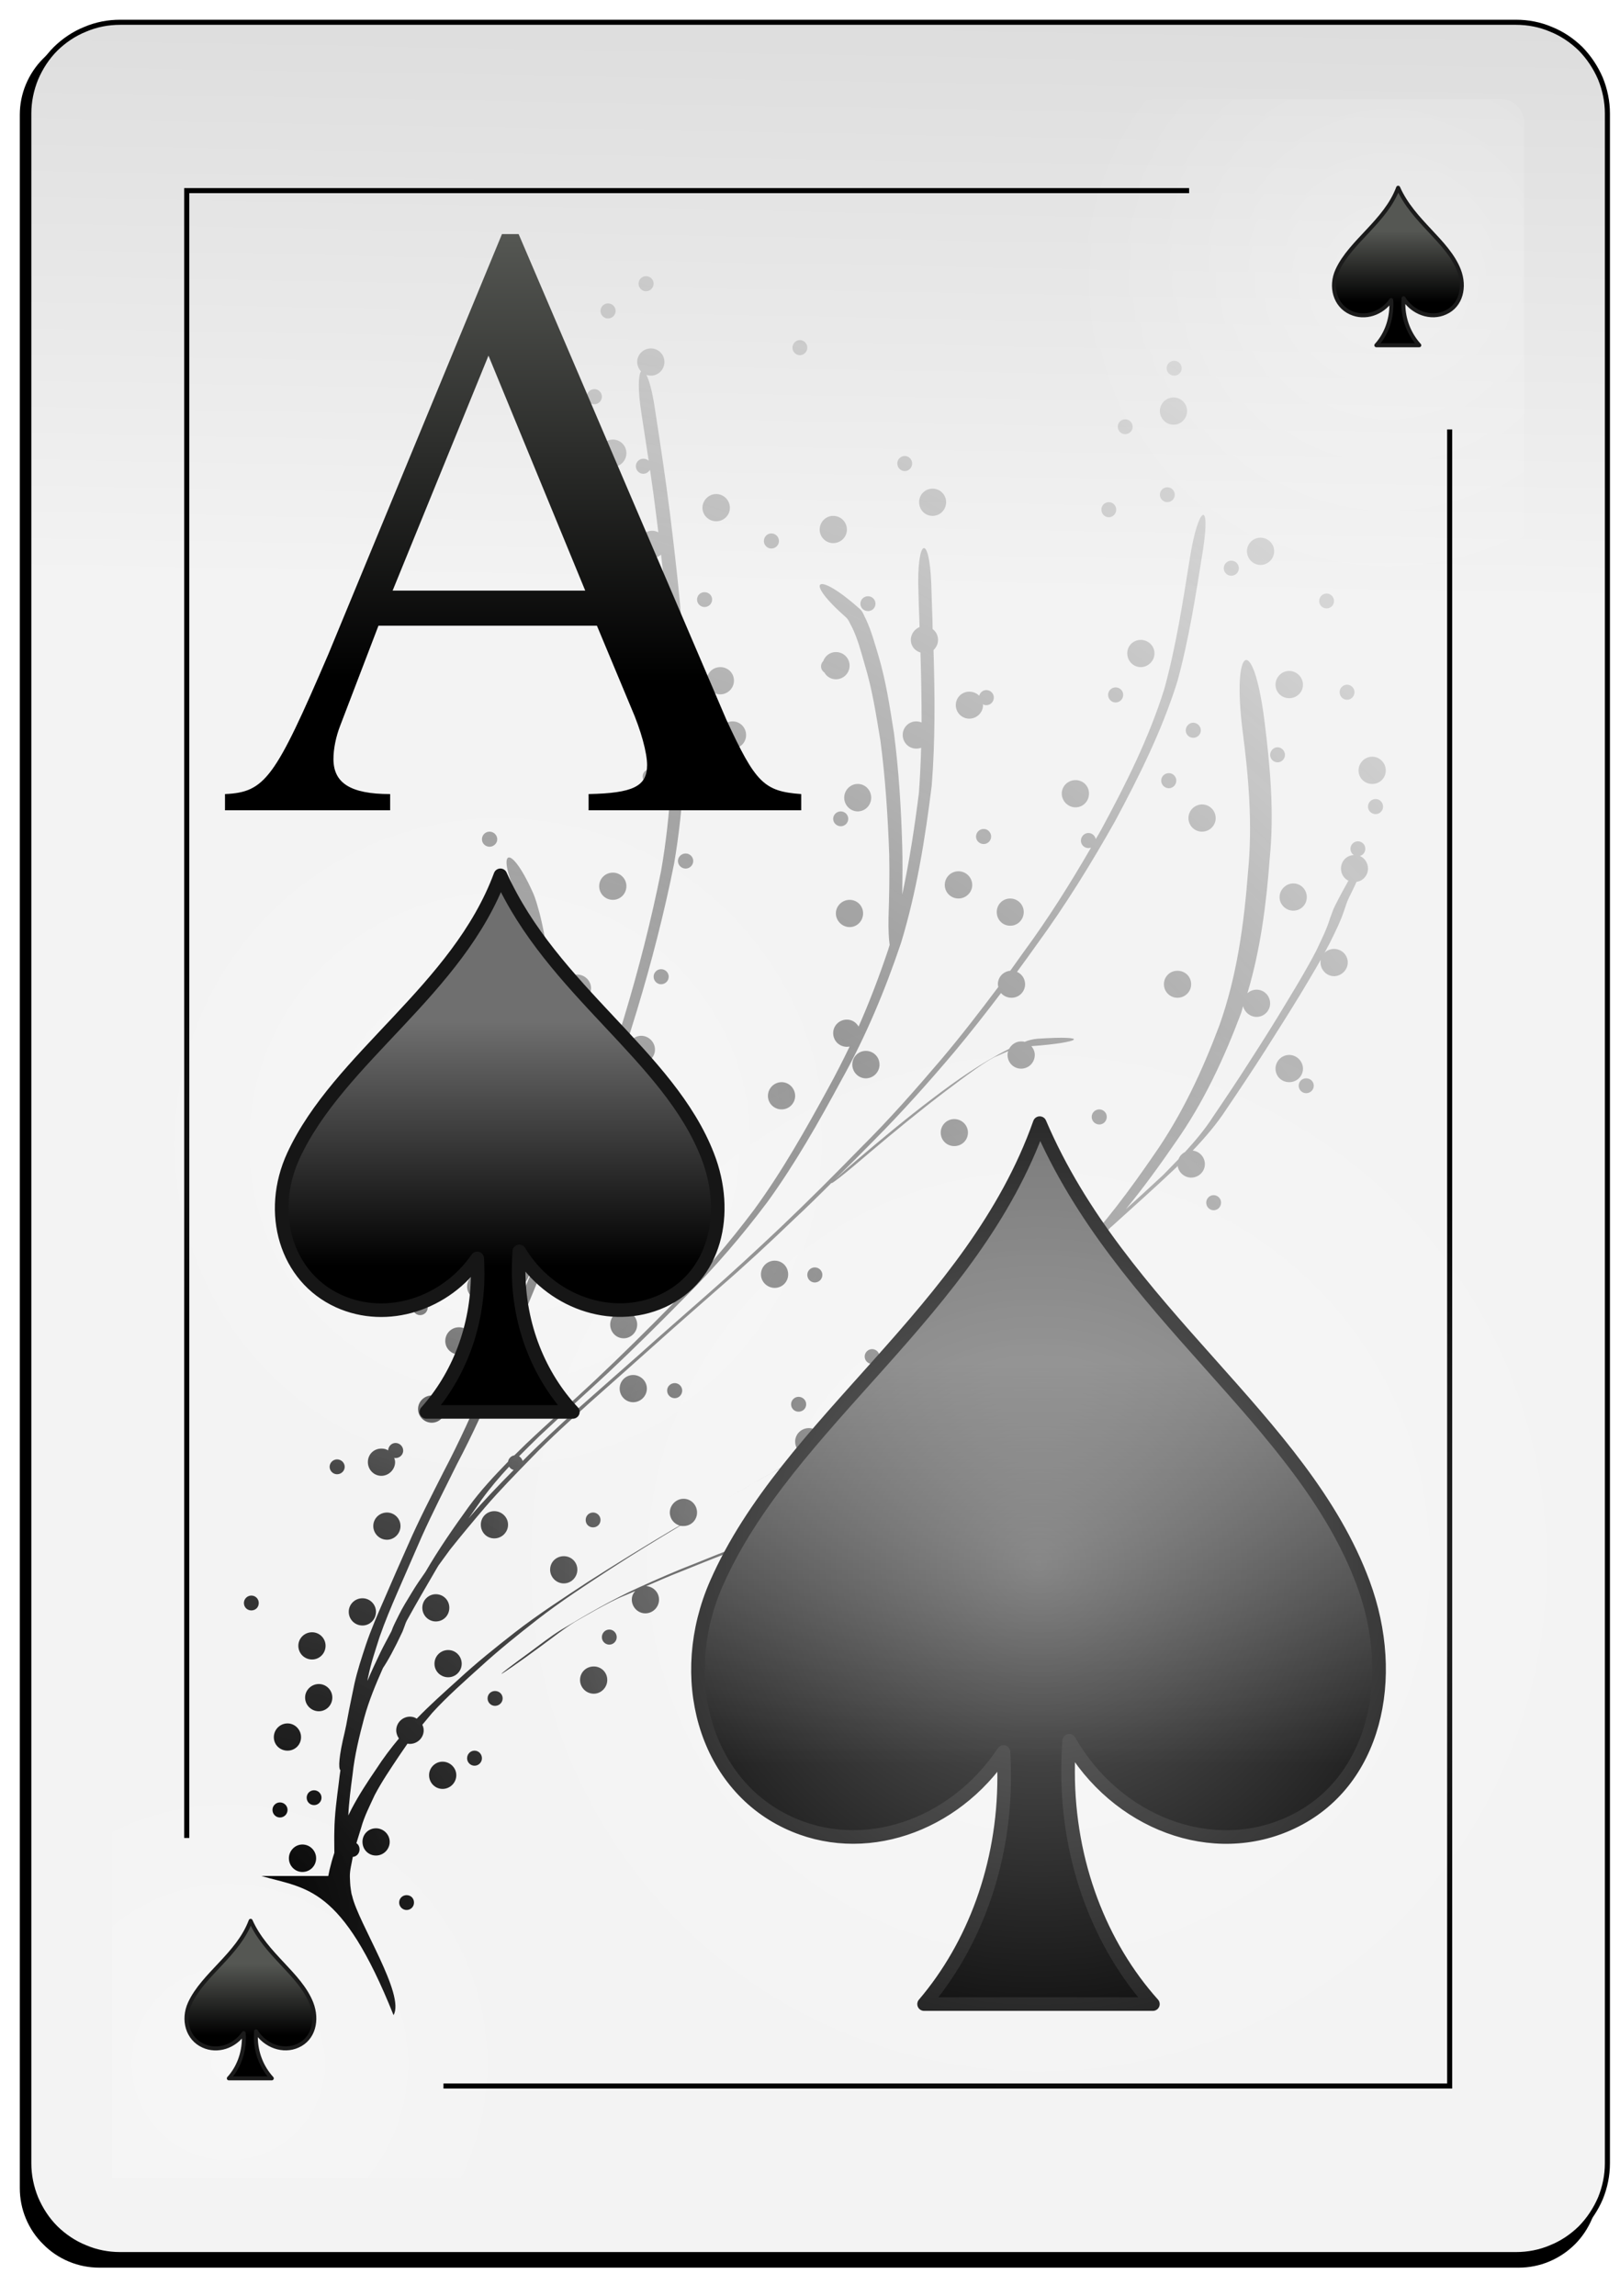 <svg version="1.2" baseProfile="tiny-ps" xmlns="http://www.w3.org/2000/svg" viewBox="0 0 72 102" width="72" height="102">
	<title>-e-Spade1</title>
	<defs>
		<filter x="-50%" y="-50%" width="200%" height="200%" id="flt1"> <feGaussianBlur stdDeviation="0.85" /> </filter>
		<linearGradient id="grd1" gradientUnits="userSpaceOnUse"  x1="40.852" y1="26.385" x2="42.997" y2="-89.997">
			<stop offset="0" stop-color="#f3f3f3"  />
			<stop offset="1" stop-color="#8f8f8f"  />
		</linearGradient>
		<radialGradient id="grd2" gradientUnits="userSpaceOnUse"  cx="10.15" cy="91.687" r="13.273">
			<stop offset="0" stop-color="#ffffff"  />
			<stop offset="1" stop-color="#ffffff" stop-opacity="0" />
		</radialGradient>
		<radialGradient id="grd3" gradientUnits="userSpaceOnUse"  cx="61.727" cy="12.545" r="14.287">
			<stop offset="0" stop-color="#ffffff"  />
			<stop offset="1" stop-color="#ffffff" stop-opacity="0" />
		</radialGradient>
		<linearGradient id="grd4" gradientUnits="userSpaceOnUse"  x1="-7.156" y1="90.43" x2="-7.156" y2="87.25">
			<stop offset="0" stop-color="#000000"  />
			<stop offset="1" stop-color="#555753"  />
		</linearGradient>
		<linearGradient id="grd5" gradientUnits="userSpaceOnUse"  x1="43.844" y1="13.43" x2="43.844" y2="10.25">
			<stop offset="0" stop-color="#000000"  />
			<stop offset="1" stop-color="#555753"  />
		</linearGradient>
		<radialGradient id="grd6" gradientUnits="userSpaceOnUse"  cx="10.834" cy="85.059" r="95.807">
			<stop offset="0" stop-color="#000000"  />
			<stop offset="1" stop-color="#808080" stop-opacity="0" />
		</radialGradient>
		<linearGradient id="grd7" gradientUnits="userSpaceOnUse"  x1="-1223.622" y1="78.383" x2="-1223.622" y2="60.567">
			<stop offset="0" stop-color="#000000"  />
			<stop offset="1" stop-color="#6f6f6f"  />
		</linearGradient>
		<radialGradient id="grd8" gradientUnits="userSpaceOnUse"  cx="46.167" cy="69.456" r="25.161">
			<stop offset="0" stop-color="#ffffff"  />
			<stop offset="1" stop-color="#ffffff" stop-opacity="0" />
		</radialGradient>
		<radialGradient id="grd9" gradientUnits="userSpaceOnUse"  cx="22.216" cy="50.803" r="16.11">
			<stop offset="0" stop-color="#ffffff"  />
			<stop offset="1" stop-color="#ffffff" stop-opacity="0" />
		</radialGradient>
		<linearGradient id="grd10" gradientUnits="userSpaceOnUse"  x1="-790.786" y1="56.238" x2="-790.786" y2="45.39">
			<stop offset="0" stop-color="#000000"  />
			<stop offset="1" stop-color="#6f6f6f"  />
		</linearGradient>
		<linearGradient id="grd11" gradientUnits="userSpaceOnUse"  x1="-204.294" y1="30.287" x2="-204.294" y2="10.39">
			<stop offset="0" stop-color="#000000"  />
			<stop offset="1" stop-color="#555753"  />
		</linearGradient>
	</defs>
	<style>
		tspan { white-space:pre }
		.shp0 { filter: url(#flt1);fill: #000000 } 
		.shp1 { fill: url(#grd1);stroke: #000000;stroke-width: 0.226 } 
		.shp2 { opacity: 0.31;fill: url(#grd2) } 
		.shp3 { opacity: 0.318;fill: url(#grd3) } 
		.shp4 { fill: none;stroke: #000000;stroke-width: 0.226 } 
		.shp5 { fill: url(#grd4);stroke: #1b1b1b;stroke-linejoin:round;stroke-width: 0.177 } 
		.shp6 { fill: url(#grd5);stroke: #1b1b1b;stroke-linejoin:round;stroke-width: 0.177 } 
		.shp7 { fill: url(#grd6) } 
		.shp8 { fill: url(#grd7);stroke: #161616;stroke-linejoin:round;stroke-width: 0.604 } 
		.shp9 { opacity: 0.4;fill: url(#grd8) } 
		.shp10 { opacity: 0.4;fill: url(#grd9) } 
		.shp11 { fill: url(#grd10);stroke: #161616;stroke-linejoin:round;stroke-width: 0.604 } 
		.shp12 { fill: url(#grd11) } 
	</style>
	<g >
		<g >
			<path fill-rule="evenodd" class="shp0" d="M4.42 1.56L67.5 1.56C67.96 1.56 68.42 1.66 68.85 1.83C69.28 2.01 69.67 2.27 70 2.6C70.32 2.93 70.58 3.32 70.76 3.75C70.94 4.18 71.03 4.64 71.03 5.1L71.03 97.21C71.03 97.68 70.94 98.14 70.76 98.57C70.58 99 70.32 99.39 70 99.71C69.67 100.04 69.28 100.3 68.85 100.48C68.42 100.66 67.96 100.75 67.5 100.75L4.42 100.75C3.95 100.75 3.49 100.66 3.06 100.48C2.63 100.3 2.24 100.04 1.92 99.71C1.59 99.39 1.33 99 1.15 98.57C0.97 98.14 0.88 97.68 0.88 97.21L0.88 5.1C0.88 4.64 0.97 4.18 1.15 3.75C1.33 3.32 1.59 2.93 1.92 2.6C2.24 2.27 2.63 2.01 3.06 1.83C3.49 1.66 3.95 1.56 4.42 1.56" />
			<path fill-rule="evenodd" class="shp1" d="M5.34 0.99L67.38 0.99C67.91 0.99 68.44 1.09 68.93 1.3C69.43 1.5 69.87 1.8 70.25 2.17C70.62 2.55 70.92 3 71.13 3.49C71.33 3.98 71.44 4.51 71.44 5.04L71.44 96.12C71.44 96.65 71.33 97.18 71.13 97.67C70.92 98.16 70.62 98.61 70.25 98.99C69.87 99.36 69.43 99.66 68.93 99.86C68.44 100.07 67.91 100.17 67.38 100.17L5.34 100.17C4.81 100.17 4.28 100.07 3.79 99.86C3.29 99.66 2.85 99.36 2.47 98.99C2.09 98.61 1.8 98.16 1.59 97.67C1.39 97.18 1.28 96.65 1.28 96.12L1.28 5.04C1.28 4.51 1.39 3.98 1.59 3.49C1.8 3 2.09 2.55 2.47 2.17C2.85 1.8 3.29 1.5 3.79 1.3C4.28 1.09 4.81 0.99 5.34 0.99" />
			<path class="shp2" d="M31.53 96.75L4.98 96.75L4.98 72.47L31.53 72.47L31.53 96.75Z" />
			<path class="shp3" d="M40.2 4.41L66.7 4.41C66.84 4.41 66.97 4.43 67.1 4.49C67.22 4.54 67.34 4.61 67.43 4.71C67.53 4.81 67.6 4.92 67.66 5.05C67.71 5.17 67.74 5.31 67.74 5.44L67.74 48.65C67.74 48.78 67.71 48.92 67.66 49.04C67.6 49.17 67.53 49.28 67.43 49.38C67.34 49.47 67.22 49.55 67.1 49.6C66.97 49.65 66.84 49.68 66.7 49.68L40.2 49.68C40.06 49.68 39.93 49.65 39.8 49.6C39.67 49.55 39.56 49.47 39.46 49.38C39.37 49.28 39.29 49.17 39.24 49.04C39.19 48.92 39.16 48.78 39.16 48.65L39.16 5.44C39.16 5.31 39.19 5.17 39.24 5.05C39.29 4.92 39.37 4.81 39.46 4.71C39.56 4.61 39.67 4.54 39.8 4.49C39.93 4.43 40.06 4.41 40.2 4.41" />
			<path class="shp4" d="M19.71 92.68L64.43 92.68L64.43 19.08" />
			<path class="shp4" d="M52.85 8.47L8.3 8.47L8.3 81.66" />
		</g>
		<g >
			<path class="shp5" d="M11.14 85.34C10.58 86.84 9.03 87.72 8.44 89C8.1 89.74 8.34 90.58 9.03 90.89C9.66 91.18 10.42 90.93 10.83 90.33C10.84 90.4 10.84 90.47 10.84 90.53C10.84 91.24 10.59 91.88 10.17 92.34L12.08 92.34C11.65 91.87 11.37 91.22 11.37 90.49C11.37 90.41 11.38 90.33 11.38 90.25C11.78 90.9 12.59 91.19 13.24 90.89C13.94 90.58 14.13 89.75 13.84 89C13.33 87.7 11.81 86.85 11.14 85.34L11.14 85.34Z" />
			<path class="shp6" d="M62.14 8.34C61.58 9.84 60.03 10.72 59.44 12C59.1 12.74 59.34 13.58 60.03 13.89C60.66 14.18 61.42 13.93 61.83 13.33C61.84 13.4 61.84 13.47 61.84 13.53C61.84 14.24 61.59 14.88 61.17 15.34L63.08 15.34C62.65 14.87 62.37 14.22 62.37 13.49C62.37 13.41 62.38 13.33 62.38 13.25C62.78 13.9 63.59 14.19 64.24 13.89C64.94 13.58 65.13 12.75 64.84 12C64.33 10.7 62.81 9.85 62.14 8.34L62.14 8.34Z" />
		</g>
		<path fill-rule="evenodd" class="shp7" d="M17.49 89.53C17.49 89.53 17.49 89.53 17.49 89.53C17.49 89.53 17.49 89.53 17.49 89.53L17.49 89.53ZM17.49 89.53C15.18 83.76 13.62 83.93 11.62 83.35L14.59 83.35C14.61 83.25 14.63 83.16 14.65 83.06C14.71 82.81 14.78 82.56 14.86 82.32C14.86 81.99 14.85 81.65 14.86 81.33C14.87 80.61 14.97 79.9 15.06 79.19C15.08 79.01 15.1 78.83 15.13 78.65C15.03 78.57 15.06 78.03 15.32 76.96C15.37 76.75 15.41 76.53 15.45 76.31C15.54 75.81 15.65 75.32 15.75 74.82C15.88 74.23 16.07 73.66 16.26 73.08C16.49 72.4 16.78 71.73 17.07 71.07C17.42 70.25 17.78 69.44 18.14 68.63C18.62 67.53 19.17 66.47 19.71 65.4C20.4 64.09 21.01 62.74 21.59 61.38C22.29 59.73 22.98 58.07 23.67 56.41C24.42 54.64 25.13 52.86 25.8 51.06C25.84 50.94 25.89 50.83 25.93 50.71C25.91 50.68 25.91 50.63 25.91 50.59C25.91 50.47 25.97 50.36 26.07 50.3C26.67 48.62 27.21 46.93 27.73 45.23C28.38 43.08 28.94 40.9 29.38 38.7C29.83 36.14 29.93 33.55 29.91 30.96C29.84 28.85 29.63 26.74 29.38 24.64C29.27 24.74 29.14 24.79 28.99 24.79C28.66 24.79 28.38 24.53 28.38 24.19C28.38 23.86 28.66 23.58 28.99 23.58C29.09 23.58 29.18 23.61 29.26 23.65L29.19 23.09C29.1 22.35 29 21.61 28.89 20.87C28.83 20.97 28.72 21.05 28.59 21.05C28.41 21.05 28.26 20.9 28.26 20.71C28.26 20.53 28.41 20.38 28.59 20.38C28.68 20.38 28.77 20.41 28.83 20.47C28.72 19.77 28.62 19.07 28.51 18.38C28.34 17.31 28.37 16.66 28.49 16.5C28.39 16.39 28.32 16.24 28.32 16.08C28.32 15.75 28.59 15.48 28.93 15.48C29.26 15.48 29.53 15.75 29.53 16.08C29.53 16.42 29.26 16.69 28.93 16.69C28.86 16.69 28.8 16.68 28.73 16.66C28.85 16.89 28.98 17.35 29.09 18.05C29.33 19.61 29.57 21.18 29.77 22.76C30.09 25.37 30.39 27.99 30.47 30.63C30.5 33.21 30.4 35.81 29.96 38.37C29.52 40.57 28.96 42.74 28.31 44.89C27.75 46.73 27.16 48.58 26.51 50.39C26.55 50.45 26.57 50.52 26.57 50.59C26.57 50.75 26.46 50.88 26.32 50.92C25.66 52.65 24.98 54.37 24.25 56.07C23.56 57.73 22.88 59.39 22.19 61.04C21.61 62.4 21 63.74 20.31 65.05C19.78 66.12 19.23 67.19 18.74 68.28C18.39 69.09 18.03 69.9 17.68 70.71C17.39 71.38 17.11 72.04 16.87 72.73C16.69 73.3 16.49 73.88 16.37 74.47C16.35 74.54 16.34 74.61 16.33 74.68C16.51 74.25 16.71 73.83 16.91 73.41C17.06 73.1 17.23 72.8 17.39 72.49L17.4 72.47C17.48 72.23 17.61 72 17.72 71.77C17.89 71.42 18.1 71.09 18.3 70.76C18.49 70.44 18.7 70.14 18.91 69.84C19.49 68.84 20.15 67.89 20.82 66.96C21.35 66.23 21.96 65.58 22.58 64.94C22.6 64.8 22.72 64.68 22.86 64.66L23.38 64.15C24.38 63.2 25.42 62.29 26.42 61.35C27.61 60.23 28.76 59.09 29.9 57.93C31.21 56.62 32.41 55.22 33.52 53.74C34.77 52.03 35.81 50.18 36.82 48.33C37.15 47.73 37.46 47.12 37.76 46.5L37.64 46.51C37.3 46.51 37.03 46.24 37.03 45.9C37.03 45.57 37.3 45.3 37.64 45.3C37.86 45.3 38.05 45.42 38.16 45.61C38.65 44.5 39.08 43.37 39.47 42.21L39.54 41.98C39.5 41.71 39.48 41.31 39.49 40.76C39.52 39.83 39.54 38.89 39.52 37.95C39.46 36.27 39.35 34.58 39.13 32.91C38.94 31.77 38.77 30.63 38.43 29.52C38.27 28.96 38.12 28.38 37.86 27.85C37.77 27.71 37.73 27.54 37.59 27.42C35.67 25.73 36.31 25.35 38.22 27.06C38.35 27.17 38.4 27.36 38.48 27.5C38.73 28.03 38.88 28.6 39.05 29.16C39.38 30.28 39.55 31.42 39.73 32.56C39.95 34.24 40.05 35.92 40.1 37.6C40.12 38.31 40.11 39.03 40.1 39.74C40.42 38.25 40.65 36.74 40.84 35.23C40.89 34.56 40.92 33.89 40.94 33.22C40.87 33.25 40.8 33.26 40.72 33.26C40.39 33.26 40.12 32.99 40.12 32.65C40.12 32.32 40.39 32.05 40.72 32.05C40.81 32.05 40.89 32.07 40.96 32.1C40.96 31.07 40.94 30.03 40.91 28.99C40.66 28.92 40.48 28.7 40.48 28.43C40.48 28.17 40.65 27.95 40.87 27.86C40.87 27.75 40.86 27.64 40.86 27.54C40.84 27.12 40.83 26.7 40.82 26.28C40.73 23.94 41.3 23.61 41.39 25.95C41.4 26.37 41.42 26.79 41.43 27.2C41.44 27.45 41.45 27.7 41.45 27.95C41.6 28.06 41.69 28.23 41.69 28.43C41.69 28.61 41.61 28.77 41.49 28.88C41.55 30.89 41.57 32.89 41.41 34.9C41.12 37.25 40.74 39.61 40.05 41.88C39.34 43.99 38.48 46.05 37.39 48C36.39 49.85 35.35 51.69 34.11 53.4C33 54.88 31.8 56.28 30.49 57.59C29.35 58.75 28.2 59.89 27.02 61C26.01 61.94 24.98 62.86 23.98 63.8C23.67 64.1 23.37 64.4 23.07 64.7C23.15 64.75 23.2 64.82 23.23 64.91C23.99 64.14 24.79 63.4 25.59 62.67L28.4 60.19C29.39 59.3 30.39 58.43 31.39 57.55C32.51 56.57 33.6 55.56 34.68 54.54C35.9 53.38 37.09 52.19 38.26 50.99C39.52 49.74 40.69 48.41 41.84 47.06C42.72 46.02 43.55 44.94 44.37 43.85C44.36 43.81 44.35 43.77 44.35 43.73C44.35 43.41 44.59 43.16 44.9 43.13L45.5 42.29C46.59 40.81 47.57 39.25 48.49 37.66C48.45 37.67 48.41 37.68 48.37 37.68C48.19 37.68 48.04 37.53 48.04 37.35C48.04 37.17 48.19 37.01 48.37 37.01C48.54 37.01 48.67 37.13 48.7 37.28C48.79 37.13 48.88 36.98 48.96 36.83C50.04 34.83 51.07 32.78 51.75 30.6C52.27 28.7 52.57 26.75 52.88 24.81C53.25 22.47 53.83 22.13 53.46 24.47C53.15 26.41 52.85 28.36 52.33 30.27C51.65 32.44 50.63 34.49 49.55 36.5C48.49 38.38 47.36 40.21 46.09 41.95C45.8 42.36 45.5 42.77 45.2 43.18C45.41 43.27 45.56 43.48 45.56 43.73C45.56 44.06 45.29 44.33 44.96 44.33C44.77 44.33 44.6 44.25 44.49 44.12C43.82 45 43.14 45.87 42.43 46.72C41.28 48.08 40.1 49.4 38.85 50.66C38.28 51.24 37.71 51.81 37.13 52.38C37.31 52.22 37.61 51.94 38.07 51.55C39.17 50.61 40.28 49.69 41.44 48.81C42.52 47.99 43.63 47.21 44.85 46.6C44.95 46.41 45.15 46.27 45.38 46.27C45.44 46.27 45.49 46.27 45.54 46.29C45.72 46.21 45.91 46.17 46.11 46.15C48.53 45.99 48.07 46.32 45.84 46.48C45.93 46.59 45.99 46.72 45.99 46.87C45.99 47.21 45.72 47.48 45.38 47.48C45.05 47.48 44.78 47.21 44.78 46.87C44.78 46.81 44.79 46.75 44.81 46.7L44.31 46.92C43.9 47.07 42.86 47.85 42.04 48.47C40.88 49.35 39.76 50.27 38.65 51.21C37.51 52.19 36.86 52.69 36.97 52.54C36.41 53.1 35.85 53.65 35.27 54.19C34.2 55.22 33.11 56.23 31.99 57.2C30.99 58.08 29.99 58.95 29 59.84C28.07 60.67 27.14 61.5 26.2 62.33C25.34 63.11 24.47 63.89 23.66 64.73C22.94 65.47 22.22 66.2 21.54 66.99C21.02 67.6 20.5 68.22 20 68.85L19.49 69.55C19.46 69.6 19.43 69.65 19.4 69.7C18.95 70.47 18.5 71.24 18.07 72.02L18.03 72.11C17.98 72.24 17.94 72.37 17.89 72.49C17.53 73.26 17.23 73.8 17.02 74.11C16.7 74.83 16.4 75.55 16.19 76.31C15.97 77.14 15.76 77.98 15.67 78.84C15.59 79.44 15.51 80.05 15.48 80.66L15.63 80.36C15.95 79.75 16.33 79.17 16.72 78.6C17.03 78.12 17.37 77.67 17.73 77.24C17.66 77.14 17.61 77.01 17.61 76.88C17.61 76.54 17.89 76.27 18.22 76.27C18.33 76.27 18.44 76.3 18.52 76.36C19.11 75.75 19.73 75.2 20.35 74.64C21.16 73.89 22.01 73.21 22.88 72.53C23.91 71.73 25.01 71.02 26.1 70.3C27.36 69.49 28.63 68.71 29.91 67.95L30.21 67.78C29.96 67.71 29.77 67.48 29.77 67.2C29.77 66.87 30.05 66.59 30.38 66.59C30.72 66.59 30.98 66.87 30.98 67.2C30.98 67.53 30.72 67.8 30.38 67.8C30.33 67.8 30.28 67.8 30.23 67.79C29.18 68.42 28.13 69.06 27.1 69.73C26.01 70.44 24.92 71.15 23.89 71.95C23.03 72.62 22.17 73.31 21.36 74.05C20.63 74.71 19.89 75.36 19.22 76.09L18.77 76.63C18.81 76.71 18.83 76.79 18.83 76.88C18.83 77.21 18.55 77.48 18.22 77.48C18.18 77.48 18.15 77.48 18.11 77.47C17.99 77.65 17.86 77.83 17.74 78.01C17.36 78.58 16.97 79.15 16.65 79.76C16.43 80.24 16.19 80.7 16.05 81.21C15.98 81.43 15.91 81.66 15.84 81.89C15.93 81.95 15.98 82.05 15.98 82.17C15.98 82.34 15.85 82.49 15.68 82.5C15.63 82.8 15.54 83.1 15.55 83.4C15.56 83.58 15.56 83.75 15.59 83.93C15.61 84.03 15.61 84.13 15.65 84.23C15.92 85.44 18.02 88.63 17.49 89.53ZM17.74 84.53C17.74 84.34 17.89 84.2 18.07 84.2C18.26 84.2 18.4 84.34 18.4 84.53C18.4 84.71 18.26 84.86 18.07 84.86C17.89 84.86 17.74 84.71 17.74 84.53ZM12.84 82.56C12.84 82.23 13.11 81.95 13.44 81.95C13.78 81.95 14.05 82.23 14.05 82.56C14.05 82.9 13.78 83.17 13.44 83.17C13.11 83.17 12.84 82.9 12.84 82.56ZM16.11 81.83C16.11 81.5 16.37 81.23 16.71 81.23C17.04 81.23 17.32 81.5 17.32 81.83C17.32 82.17 17.04 82.44 16.71 82.44C16.37 82.44 16.11 82.17 16.11 81.83ZM12.11 80.41C12.11 80.23 12.26 80.08 12.44 80.08C12.63 80.08 12.78 80.23 12.78 80.41C12.78 80.6 12.63 80.75 12.44 80.75C12.26 80.75 12.11 80.6 12.11 80.41ZM13.63 79.87C13.63 79.69 13.77 79.54 13.96 79.54C14.14 79.54 14.29 79.69 14.29 79.87C14.29 80.05 14.14 80.2 13.96 80.2C13.77 80.2 13.63 80.05 13.63 79.87ZM19.07 78.87C19.07 78.54 19.34 78.27 19.67 78.27C20 78.27 20.28 78.54 20.28 78.87C20.28 79.21 20 79.48 19.67 79.48C19.34 79.48 19.07 79.21 19.07 78.87ZM20.76 78.12C20.76 77.93 20.91 77.78 21.09 77.78C21.27 77.78 21.42 77.93 21.42 78.12C21.42 78.3 21.27 78.45 21.09 78.45C20.91 78.45 20.76 78.3 20.76 78.12ZM12.17 77.18C12.17 76.85 12.44 76.57 12.78 76.57C13.11 76.57 13.38 76.85 13.38 77.18C13.38 77.52 13.11 77.78 12.78 77.78C12.44 77.78 12.17 77.52 12.17 77.18ZM13.56 75.42C13.56 75.09 13.84 74.82 14.17 74.82C14.5 74.82 14.77 75.09 14.77 75.42C14.77 75.76 14.5 76.03 14.17 76.03C13.84 76.03 13.56 75.76 13.56 75.42ZM21.67 75.46C21.67 75.27 21.82 75.13 22 75.13C22.19 75.13 22.34 75.27 22.34 75.46C22.34 75.64 22.19 75.79 22 75.79C21.82 75.79 21.67 75.64 21.67 75.46ZM25.78 74.64C25.78 74.3 26.05 74.04 26.39 74.04C26.72 74.04 26.99 74.3 26.99 74.64C26.99 74.97 26.72 75.25 26.39 75.25C26.05 75.25 25.78 74.97 25.78 74.64ZM19.31 73.92C19.31 73.58 19.58 73.31 19.92 73.31C20.25 73.31 20.52 73.58 20.52 73.92C20.52 74.25 20.25 74.52 19.92 74.52C19.58 74.52 19.31 74.25 19.31 73.92ZM22.29 74.37C22.26 74.36 22.64 74.07 23.5 73.44C23.98 73.09 24.44 72.72 24.94 72.41C26.06 71.74 27.18 71.08 28.37 70.54C29.21 70.16 30.07 69.78 30.93 69.45C31.54 69.2 32.14 68.96 32.75 68.73L33.53 68.43C35.92 67.52 35.3 67.88 32.91 68.79L32.13 69.08C31.53 69.31 30.92 69.56 30.32 69.8C29.78 70.01 29.25 70.24 28.72 70.47C29.04 70.49 29.29 70.75 29.29 71.07C29.29 71.4 29.02 71.68 28.68 71.68C28.35 71.68 28.08 71.4 28.08 71.07C28.08 70.92 28.14 70.79 28.23 70.69L27.76 70.89C27.09 71.15 25.76 71.94 25.55 72.06C25.05 72.37 24.59 72.74 24.11 73.09C23 73.91 22.31 74.37 22.29 74.37L22.29 74.37ZM13.26 73.12C13.26 72.79 13.53 72.52 13.87 72.52C14.2 72.52 14.47 72.79 14.47 73.12C14.47 73.46 14.2 73.73 13.87 73.73C13.53 73.73 13.26 73.46 13.26 73.12ZM26.75 72.74C26.75 72.55 26.9 72.4 27.08 72.4C27.26 72.4 27.41 72.55 27.41 72.74C27.41 72.92 27.26 73.07 27.08 73.07C26.9 73.07 26.75 72.92 26.75 72.74ZM15.5 71.61C15.5 71.28 15.77 71.01 16.11 71.01C16.44 71.01 16.71 71.28 16.71 71.61C16.71 71.95 16.44 72.22 16.11 72.22C15.77 72.22 15.5 71.95 15.5 71.61ZM18.77 71.43C18.77 71.1 19.04 70.83 19.37 70.83C19.71 70.83 19.97 71.1 19.97 71.43C19.97 71.77 19.71 72.04 19.37 72.04C19.04 72.04 18.77 71.77 18.77 71.43ZM10.84 71.22C10.84 71.04 10.99 70.89 11.17 70.89C11.36 70.89 11.5 71.04 11.5 71.22C11.5 71.41 11.36 71.55 11.17 71.55C10.99 71.55 10.84 71.41 10.84 71.22ZM31.95 70.07C31.95 69.89 32.1 69.74 32.28 69.74C32.47 69.74 32.62 69.89 32.62 70.07C32.62 70.25 32.47 70.4 32.28 70.4C32.1 70.4 31.95 70.25 31.95 70.07ZM24.45 69.74C24.45 69.4 24.72 69.14 25.06 69.14C25.39 69.14 25.66 69.4 25.66 69.74C25.66 70.07 25.39 70.35 25.06 70.35C24.72 70.35 24.45 70.07 24.45 69.74ZM35.73 69.8C35.55 69.8 35.4 69.65 35.4 69.47C35.4 69.41 35.42 69.34 35.45 69.29C35.4 69.31 35.34 69.31 35.28 69.31C34.95 69.31 34.67 69.05 34.67 68.71C34.67 68.38 34.95 68.1 35.28 68.1C35.61 68.1 35.88 68.38 35.88 68.71C35.88 68.88 35.81 69.03 35.71 69.14L35.73 69.14C35.92 69.14 36.07 69.29 36.07 69.47C36.07 69.65 35.92 69.8 35.73 69.8L35.73 69.8ZM37.21 67.8C37.21 67.47 37.49 67.2 37.82 67.2C38.15 67.2 38.43 67.47 38.43 67.8C38.43 68.13 38.15 68.41 37.82 68.41C37.49 68.41 37.21 68.13 37.21 67.8ZM16.59 67.8C16.59 67.47 16.86 67.2 17.2 67.2C17.53 67.2 17.8 67.47 17.8 67.8C17.8 68.13 17.53 68.41 17.2 68.41C16.86 68.41 16.59 68.13 16.59 67.8ZM21.37 67.74C21.37 67.41 21.63 67.14 21.97 67.14C22.3 67.14 22.58 67.41 22.58 67.74C22.58 68.08 22.3 68.35 21.97 68.35C21.63 68.35 21.37 68.08 21.37 67.74ZM39.03 67.96C39.03 67.77 39.18 67.62 39.36 67.62C39.54 67.62 39.69 67.77 39.69 67.96C39.69 68.14 39.54 68.29 39.36 68.29C39.18 68.29 39.03 68.14 39.03 67.96ZM26.03 67.53C26.03 67.35 26.17 67.2 26.36 67.2C26.54 67.2 26.69 67.35 26.69 67.53C26.69 67.72 26.54 67.86 26.36 67.86C26.17 67.86 26.03 67.72 26.03 67.53ZM20.82 67.47C20.82 67.47 20.82 67.47 20.82 67.47C20.82 67.47 20.82 67.47 20.82 67.47L20.82 67.47ZM20.82 67.47C20.86 67.43 20.89 67.38 20.93 67.34C21.53 66.64 22.18 65.97 22.83 65.31C22.75 65.29 22.67 65.24 22.63 65.16C22.2 65.62 21.79 66.1 21.42 66.61C21.22 66.9 21.02 67.18 20.82 67.47ZM32.33 66.56C32.33 66.55 32.34 66.55 32.34 66.55C32.34 66.55 32.33 66.55 32.33 66.56L32.33 66.56ZM32.34 66.55C33.32 65.99 34.29 65.44 35.27 64.89C35.39 64.82 35.59 64.71 35.75 64.63C35.51 64.54 35.34 64.32 35.34 64.05C35.34 63.72 35.61 63.45 35.95 63.45C36.28 63.45 36.55 63.72 36.55 64.05C36.55 64.1 36.54 64.14 36.53 64.19L38.6 63.02C37.91 63.42 37.22 63.82 36.53 64.21C36.46 64.47 36.22 64.65 35.95 64.65C35.89 64.65 35.83 64.65 35.78 64.63C35.28 64.91 34.78 65.18 34.28 65.45C33.58 65.84 32.92 66.22 32.34 66.55ZM39.76 66.14C39.76 65.96 39.91 65.81 40.09 65.81C40.27 65.81 40.42 65.96 40.42 66.14C40.42 66.32 40.27 66.47 40.09 66.47C39.9 66.47 39.76 66.32 39.76 66.14ZM16.95 65.57C16.61 65.57 16.35 65.29 16.35 64.96C16.35 64.62 16.61 64.36 16.95 64.36C17.06 64.36 17.16 64.38 17.25 64.44C17.26 64.26 17.4 64.11 17.58 64.11C17.77 64.11 17.92 64.27 17.92 64.45C17.92 64.63 17.77 64.78 17.58 64.78C17.56 64.78 17.54 64.78 17.52 64.77C17.54 64.83 17.56 64.89 17.56 64.96C17.56 65.29 17.28 65.57 16.95 65.57L16.95 65.57ZM14.65 65.17C14.65 64.99 14.8 64.84 14.98 64.84C15.17 64.84 15.32 64.99 15.32 65.17C15.32 65.35 15.17 65.5 14.98 65.5C14.8 65.5 14.65 65.35 14.65 65.17ZM18.58 62.6C18.58 62.27 18.86 62 19.19 62C19.52 62 19.79 62.27 19.79 62.6C19.79 62.94 19.52 63.21 19.19 63.21C18.86 63.21 18.58 62.94 18.58 62.6ZM44.42 62.75C44.42 62.57 44.56 62.42 44.75 62.42C44.93 62.42 45.08 62.57 45.08 62.75C45.08 62.94 44.93 63.08 44.75 63.08C44.56 63.08 44.42 62.94 44.42 62.75ZM38.84 62.88L38.87 62.87C38.86 62.87 38.85 62.88 38.84 62.88L38.84 62.88ZM38.87 62.87C40.35 62 41.75 61.03 43.11 60C44.16 59.19 45.16 58.32 46.12 57.41L46.13 57.38C45.65 57.79 45.14 58.18 44.65 58.57C42.74 60.1 42.14 60.45 44.05 58.92C44.59 58.48 45.15 58.06 45.67 57.6C46.4 56.97 47.12 56.34 47.84 55.7C49.11 54.35 50.22 52.86 51.27 51.33C52.52 49.55 53.43 47.59 54.19 45.57C54.98 43.36 55.29 41.04 55.47 38.71C55.67 36.63 55.5 34.56 55.23 32.5C54.74 28.65 55.69 28.1 56.19 31.96C56.45 34.02 56.64 36.08 56.43 38.16C56.28 40.18 56.02 42.19 55.44 44.13C55.55 44.03 55.69 43.97 55.85 43.97C56.18 43.97 56.45 44.24 56.45 44.58C56.45 44.91 56.18 45.18 55.85 45.18C55.56 45.18 55.31 44.97 55.25 44.7C55.22 44.8 55.19 44.9 55.16 45.01C54.4 47.03 53.49 48.99 52.24 50.76C51.54 51.78 50.82 52.77 50.04 53.72C50.6 53.22 51.15 52.71 51.7 52.2L52.38 51.5C52.43 51.36 52.54 51.25 52.67 51.18C53.12 50.69 53.55 50.18 53.91 49.62C54.48 48.78 55.05 47.93 55.59 47.08C56.14 46.23 56.68 45.37 57.2 44.5C57.65 43.76 58.1 43.01 58.5 42.24C58.72 41.77 58.96 41.3 59.11 40.81C59.18 40.62 59.24 40.43 59.33 40.25C59.56 39.79 59.76 39.43 59.93 39.13C59.73 39.03 59.6 38.83 59.6 38.59C59.6 38.26 59.85 38 60.17 37.99C60.08 37.93 60.02 37.83 60.02 37.71C60.02 37.53 60.17 37.38 60.35 37.38C60.54 37.38 60.68 37.53 60.68 37.71C60.68 37.87 60.58 37.99 60.44 38.03C60.65 38.12 60.8 38.34 60.8 38.59C60.8 38.89 60.58 39.14 60.29 39.18C60.2 39.38 60.09 39.61 59.95 39.89C59.86 40.07 59.81 40.26 59.74 40.45C59.58 40.94 59.34 41.41 59.11 41.88L58.87 42.33C58.98 42.22 59.13 42.16 59.29 42.16C59.62 42.16 59.9 42.42 59.9 42.76C59.9 43.09 59.62 43.37 59.29 43.37C58.96 43.37 58.69 43.09 58.69 42.76C58.69 42.72 58.7 42.68 58.7 42.64C58.41 43.15 58.11 43.65 57.81 44.15C57.28 45.02 56.74 45.87 56.2 46.72C55.65 47.58 55.09 48.42 54.52 49.26C54.08 49.94 53.56 50.54 53.01 51.12C53.31 51.15 53.55 51.41 53.55 51.72C53.55 52.05 53.28 52.32 52.94 52.32C52.64 52.32 52.38 52.09 52.34 51.8L52.3 51.85C51.35 52.75 50.37 53.62 49.4 54.5L49.35 54.54C49.04 54.9 48.71 55.26 48.37 55.6C47.91 56.07 47.45 56.52 46.97 56.97C47.17 57.07 47.31 57.28 47.31 57.52C47.31 57.85 47.05 58.12 46.71 58.12C46.45 58.12 46.23 57.96 46.15 57.73C45.49 58.32 44.8 58.88 44.1 59.42C42.7 60.48 41.27 61.48 39.75 62.36L38.87 62.87ZM35.16 62.39C35.16 62.21 35.31 62.06 35.49 62.06C35.68 62.06 35.83 62.21 35.83 62.39C35.83 62.58 35.68 62.72 35.49 62.72C35.31 62.72 35.16 62.58 35.16 62.39ZM41.55 62.48L41.48 62.48C41.3 62.48 41.15 62.33 41.15 62.14C41.15 61.96 41.3 61.81 41.48 61.81C41.67 61.81 41.81 61.96 41.81 62.14C41.81 62.31 41.7 62.45 41.55 62.48ZM27.54 61.69C27.54 61.36 27.81 61.09 28.14 61.09C28.47 61.09 28.75 61.36 28.75 61.69C28.75 62.03 28.47 62.3 28.14 62.3C27.81 62.3 27.54 62.03 27.54 61.69ZM29.65 61.78C29.65 61.6 29.8 61.45 29.99 61.45C30.17 61.45 30.32 61.6 30.32 61.78C30.32 61.97 30.17 62.12 29.99 62.12C29.8 62.12 29.65 61.97 29.65 61.78ZM38.43 60.27C38.43 60.09 38.58 59.94 38.76 59.94C38.94 59.94 39.09 60.09 39.09 60.27C39.09 60.45 38.94 60.6 38.76 60.6C38.58 60.6 38.43 60.45 38.43 60.27ZM41.15 59.82C41.15 59.48 41.42 59.21 41.75 59.21C42.08 59.21 42.36 59.48 42.36 59.82C42.36 60.15 42.08 60.43 41.75 60.43C41.42 60.43 41.15 60.15 41.15 59.82ZM19.79 59.58C19.79 59.24 20.06 58.97 20.4 58.97C20.73 58.97 21.01 59.24 21.01 59.58C21.01 59.91 20.73 60.18 20.4 60.18C20.06 60.18 19.79 59.91 19.79 59.58ZM48.71 59.25C48.71 59.06 48.86 58.91 49.04 58.91C49.22 58.91 49.37 59.06 49.37 59.25C49.37 59.43 49.22 59.58 49.04 59.58C48.86 59.58 48.71 59.43 48.71 59.25ZM27.12 58.85C27.12 58.52 27.38 58.25 27.72 58.25C28.05 58.25 28.32 58.52 28.32 58.85C28.32 59.18 28.05 59.46 27.72 59.46C27.38 59.46 27.12 59.18 27.12 58.85ZM18.34 58.09C18.34 57.91 18.49 57.76 18.67 57.76C18.86 57.76 19.01 57.91 19.01 58.09C19.01 58.28 18.86 58.43 18.67 58.43C18.49 58.43 18.34 58.28 18.34 58.09ZM42.48 57.76C42.48 57.43 42.75 57.16 43.08 57.16C43.41 57.16 43.69 57.43 43.69 57.76C43.69 58.1 43.41 58.37 43.08 58.37C42.75 58.37 42.48 58.1 42.48 57.76ZM21.37 57.76C21.03 57.76 20.76 57.49 20.76 57.16C20.76 56.93 20.89 56.73 21.08 56.63C21.07 56.6 21.06 56.56 21.06 56.52C21.06 56.34 21.21 56.19 21.4 56.19C21.58 56.19 21.73 56.34 21.73 56.52C21.73 56.57 21.72 56.62 21.71 56.66C21.87 56.77 21.97 56.95 21.97 57.16C21.97 57.49 21.7 57.76 21.37 57.76L21.37 57.76ZM33.82 56.62C33.82 56.28 34.1 56.01 34.43 56.01C34.77 56.01 35.03 56.28 35.03 56.62C35.03 56.95 34.77 57.22 34.43 57.22C34.1 57.22 33.82 56.95 33.82 56.62ZM23.29 57C23.17 57.01 23.15 56.49 23.35 55.39C23.59 54.13 23.82 52.86 23.96 51.57C24.12 50 24.21 48.41 24.16 46.82C24.1 45.64 24.02 44.45 23.81 43.28C23.68 42.49 23.56 41.69 23.35 40.92C23.26 40.62 23.21 40.32 23.07 40.03C21.98 37.71 22.65 37.34 23.69 39.67C23.82 39.96 23.89 40.26 23.98 40.57C24.18 41.34 24.3 42.14 24.42 42.93C24.62 44.1 24.7 45.29 24.76 46.48C24.81 48.07 24.71 49.65 24.55 51.24C24.41 52.52 24.18 53.79 23.94 55.05C23.71 56.3 23.43 56.99 23.29 57L23.29 57ZM35.88 56.64C35.88 56.46 36.03 56.31 36.21 56.31C36.4 56.31 36.55 56.46 36.55 56.64C36.55 56.83 36.4 56.98 36.21 56.98C36.03 56.98 35.88 56.83 35.88 56.64ZM25.96 56.4C25.96 56.22 26.11 56.07 26.29 56.07C26.48 56.07 26.63 56.22 26.63 56.4C26.63 56.59 26.48 56.74 26.29 56.74C26.11 56.74 25.96 56.59 25.96 56.4ZM29.65 55.04C29.65 54.71 29.93 54.44 30.26 54.44C30.6 54.44 30.86 54.71 30.86 55.04C30.86 55.37 30.6 55.65 30.26 55.65C29.93 55.65 29.65 55.37 29.65 55.04ZM46.53 54.56C46.53 54.22 46.8 53.95 47.14 53.95C47.47 53.95 47.74 54.22 47.74 54.56C47.74 54.89 47.47 55.16 47.14 55.16C46.8 55.16 46.53 54.89 46.53 54.56ZM53.61 53.43C53.61 53.25 53.76 53.1 53.94 53.1C54.12 53.1 54.27 53.25 54.27 53.43C54.27 53.62 54.12 53.77 53.94 53.77C53.76 53.77 53.61 53.62 53.61 53.43ZM41.81 50.32C41.81 49.99 42.08 49.72 42.41 49.72C42.75 49.72 43.02 49.99 43.02 50.32C43.02 50.66 42.75 50.92 42.41 50.92C42.08 50.92 41.81 50.66 41.81 50.32ZM48.52 49.62C48.52 49.44 48.67 49.29 48.86 49.29C49.04 49.29 49.19 49.44 49.19 49.62C49.19 49.81 49.04 49.96 48.86 49.96C48.67 49.96 48.52 49.81 48.52 49.62ZM18.83 48.93C18.83 48.6 19.1 48.32 19.43 48.32C19.76 48.32 20.04 48.6 20.04 48.93C20.04 49.26 19.76 49.54 19.43 49.54C19.1 49.54 18.83 49.26 18.83 48.93ZM34.13 48.69C34.13 48.36 34.4 48.08 34.74 48.08C35.07 48.08 35.34 48.36 35.34 48.69C35.34 49.02 35.07 49.29 34.74 49.29C34.4 49.29 34.13 49.02 34.13 48.69ZM57.72 48.24C57.72 48.05 57.87 47.91 58.05 47.91C58.24 47.91 58.39 48.05 58.39 48.24C58.39 48.42 58.24 48.57 58.05 48.57C57.87 48.57 57.72 48.42 57.72 48.24ZM56.69 47.48C56.69 47.15 56.96 46.87 57.3 46.87C57.63 46.87 57.91 47.15 57.91 47.48C57.91 47.82 57.63 48.08 57.3 48.08C56.96 48.08 56.69 47.82 56.69 47.48ZM37.88 47.3C37.88 46.96 38.15 46.69 38.48 46.69C38.82 46.69 39.09 46.96 39.09 47.3C39.09 47.63 38.82 47.91 38.48 47.91C38.15 47.91 37.88 47.63 37.88 47.3ZM27.9 46.63C27.9 46.3 28.17 46.02 28.5 46.02C28.83 46.02 29.11 46.3 29.11 46.63C29.11 46.97 28.83 47.23 28.5 47.23C28.17 47.23 27.9 46.97 27.9 46.63ZM21.85 44.3C21.85 44.12 22 43.97 22.18 43.97C22.36 43.97 22.51 44.12 22.51 44.3C22.51 44.48 22.36 44.64 22.18 44.64C22 44.64 21.85 44.48 21.85 44.3ZM25.06 43.91C25.06 43.58 25.32 43.3 25.66 43.3C25.99 43.3 26.27 43.58 26.27 43.91C26.27 44.24 25.99 44.51 25.66 44.51C25.32 44.51 25.06 44.24 25.06 43.91ZM51.73 43.73C51.73 43.39 52 43.13 52.33 43.13C52.67 43.13 52.94 43.39 52.94 43.73C52.94 44.06 52.67 44.33 52.33 44.33C52 44.33 51.73 44.06 51.73 43.73ZM29.05 43.39C29.05 43.21 29.2 43.06 29.38 43.06C29.57 43.06 29.72 43.21 29.72 43.39C29.72 43.58 29.57 43.73 29.38 43.73C29.2 43.73 29.05 43.58 29.05 43.39ZM37.15 40.58C37.15 40.25 37.43 39.98 37.76 39.98C38.1 39.98 38.36 40.25 38.36 40.58C38.36 40.91 38.1 41.19 37.76 41.19C37.43 41.19 37.15 40.91 37.15 40.58ZM44.3 40.52C44.3 40.19 44.56 39.92 44.9 39.92C45.23 39.92 45.5 40.19 45.5 40.52C45.5 40.86 45.23 41.13 44.9 41.13C44.56 41.13 44.3 40.86 44.3 40.52ZM56.87 39.86C56.87 39.53 57.15 39.25 57.48 39.25C57.82 39.25 58.08 39.53 58.08 39.86C58.08 40.19 57.82 40.46 57.48 40.46C57.15 40.46 56.87 40.19 56.87 39.86ZM26.63 39.37C26.63 39.04 26.9 38.77 27.24 38.77C27.57 38.77 27.84 39.04 27.84 39.37C27.84 39.71 27.57 39.98 27.24 39.98C26.9 39.98 26.63 39.71 26.63 39.37ZM41.99 39.32C41.99 38.98 42.26 38.71 42.6 38.71C42.93 38.71 43.21 38.98 43.21 39.32C43.21 39.65 42.93 39.92 42.6 39.92C42.26 39.92 41.99 39.65 41.99 39.32ZM30.13 38.25C30.13 38.07 30.29 37.92 30.47 37.92C30.66 37.92 30.81 38.07 30.81 38.25C30.81 38.44 30.66 38.59 30.47 38.59C30.29 38.59 30.13 38.44 30.13 38.25ZM21.42 37.29C21.42 37.1 21.57 36.95 21.76 36.95C21.94 36.95 22.1 37.1 22.1 37.29C22.1 37.47 21.94 37.62 21.76 37.62C21.57 37.62 21.42 37.47 21.42 37.29ZM43.38 37.17C43.38 36.98 43.53 36.83 43.72 36.83C43.9 36.83 44.05 36.98 44.05 37.17C44.05 37.35 43.9 37.5 43.72 37.5C43.53 37.5 43.38 37.35 43.38 37.17ZM52.82 36.35C52.82 36.01 53.09 35.75 53.42 35.74C53.76 35.74 54.03 36.01 54.03 36.35C54.03 36.68 53.76 36.95 53.42 36.95C53.09 36.95 52.82 36.68 52.82 36.35ZM37.03 36.38C37.03 36.2 37.18 36.05 37.37 36.05C37.55 36.05 37.7 36.2 37.7 36.38C37.7 36.56 37.55 36.71 37.37 36.71C37.18 36.71 37.03 36.56 37.03 36.38ZM60.8 35.84C60.8 35.65 60.95 35.5 61.14 35.5C61.32 35.5 61.47 35.65 61.47 35.84C61.47 36.02 61.32 36.17 61.14 36.17C60.95 36.17 60.8 36.02 60.8 35.84ZM37.52 35.44C37.52 35.11 37.79 34.83 38.12 34.83C38.46 34.83 38.72 35.11 38.72 35.44C38.72 35.77 38.46 36.05 38.12 36.05C37.79 36.05 37.52 35.77 37.52 35.44ZM47.19 35.26C47.19 34.92 47.47 34.66 47.8 34.66C48.14 34.66 48.4 34.92 48.4 35.26C48.4 35.59 48.14 35.87 47.8 35.87C47.47 35.87 47.19 35.59 47.19 35.26ZM51.61 34.68C51.61 34.5 51.76 34.35 51.95 34.35C52.13 34.35 52.28 34.5 52.28 34.68C52.28 34.87 52.13 35.02 51.95 35.02C51.76 35.02 51.61 34.87 51.61 34.68ZM60.38 34.23C60.38 33.9 60.65 33.62 60.99 33.62C61.32 33.62 61.59 33.9 61.59 34.23C61.59 34.57 61.32 34.83 60.99 34.83C60.65 34.83 60.38 34.57 60.38 34.23ZM28.97 34.83L28.9 34.83C28.71 34.83 28.56 34.68 28.56 34.5C28.56 34.32 28.71 34.17 28.9 34.17C29.08 34.17 29.23 34.32 29.23 34.5C29.23 34.66 29.12 34.8 28.97 34.83ZM56.78 33.87C56.6 33.87 56.45 33.72 56.45 33.54C56.45 33.36 56.6 33.2 56.78 33.2C56.96 33.2 57.11 33.36 57.11 33.54C57.11 33.72 56.96 33.87 56.78 33.87ZM31.95 32.66C31.95 32.32 32.23 32.05 32.56 32.05C32.89 32.05 33.16 32.32 33.16 32.66C33.16 32.99 32.89 33.26 32.56 33.26C32.23 33.26 31.95 32.99 31.95 32.66ZM52.7 32.45C52.7 32.27 52.85 32.11 53.03 32.11C53.22 32.11 53.37 32.27 53.37 32.45C53.37 32.63 53.22 32.78 53.03 32.78C52.85 32.78 52.7 32.63 52.7 32.45ZM43.08 31.93C42.75 31.93 42.48 31.66 42.48 31.33C42.48 30.99 42.75 30.73 43.08 30.73C43.25 30.73 43.41 30.8 43.52 30.91C43.56 30.77 43.68 30.66 43.84 30.66C44.02 30.66 44.17 30.81 44.17 30.99C44.17 31.18 44.02 31.33 43.84 31.33C43.78 31.33 43.73 31.32 43.68 31.29C43.68 31.3 43.69 31.31 43.69 31.33C43.69 31.66 43.41 31.93 43.08 31.93L43.08 31.93ZM49.25 30.87C49.25 30.69 49.4 30.54 49.58 30.54C49.77 30.54 49.92 30.69 49.92 30.87C49.92 31.06 49.77 31.21 49.58 31.21C49.4 31.21 49.25 31.06 49.25 30.87ZM59.54 30.75C59.54 30.57 59.69 30.42 59.87 30.42C60.05 30.42 60.2 30.57 60.2 30.75C60.2 30.94 60.05 31.09 59.87 31.09C59.69 31.09 59.54 30.94 59.54 30.75ZM56.69 30.42C56.69 30.09 56.96 29.81 57.3 29.81C57.63 29.81 57.91 30.09 57.91 30.42C57.91 30.76 57.63 31.02 57.3 31.02C56.96 31.02 56.69 30.76 56.69 30.42ZM31.41 30.24C31.41 29.9 31.68 29.64 32.01 29.64C32.35 29.64 32.62 29.9 32.62 30.24C32.62 30.57 32.35 30.85 32.01 30.85C31.68 30.85 31.41 30.57 31.41 30.24ZM37.15 30.18C36.93 30.18 36.74 30.06 36.64 29.88C36.55 29.82 36.49 29.72 36.49 29.6C36.49 29.51 36.53 29.43 36.59 29.37C36.67 29.14 36.89 28.97 37.15 28.97C37.49 28.97 37.76 29.24 37.76 29.57C37.76 29.91 37.49 30.18 37.15 30.18L37.15 30.18ZM50.1 29.03C50.1 28.69 50.37 28.43 50.7 28.43C51.03 28.43 51.31 28.69 51.31 29.03C51.31 29.36 51.03 29.64 50.7 29.64C50.37 29.64 50.1 29.36 50.1 29.03ZM27.78 28.43C27.78 28.09 28.05 27.82 28.38 27.82C28.71 27.82 28.99 28.09 28.99 28.43C28.99 28.76 28.71 29.03 28.38 29.03C28.05 29.03 27.78 28.76 27.78 28.43ZM38.24 26.82C38.24 26.64 38.39 26.49 38.58 26.49C38.76 26.49 38.91 26.64 38.91 26.82C38.91 27.01 38.76 27.15 38.58 27.15C38.39 27.15 38.24 27.01 38.24 26.82ZM58.63 26.7C58.63 26.52 58.78 26.37 58.96 26.37C59.14 26.37 59.29 26.52 59.29 26.7C59.29 26.89 59.14 27.03 58.96 27.03C58.78 27.03 58.63 26.89 58.63 26.7ZM30.98 26.64C30.98 26.45 31.13 26.31 31.31 26.31C31.5 26.31 31.65 26.45 31.65 26.64C31.65 26.82 31.5 26.97 31.31 26.97C31.13 26.97 30.98 26.82 30.98 26.64ZM54.39 25.25C54.39 25.06 54.54 24.91 54.72 24.91C54.91 24.91 55.06 25.06 55.06 25.25C55.06 25.43 54.91 25.58 54.72 25.58C54.54 25.58 54.39 25.43 54.39 25.25ZM55.42 24.49C55.42 24.16 55.69 23.89 56.02 23.89C56.36 23.89 56.63 24.16 56.63 24.49C56.63 24.82 56.36 25.1 56.02 25.1C55.69 25.1 55.42 24.82 55.42 24.49ZM33.95 24.04C33.95 23.85 34.1 23.7 34.28 23.7C34.47 23.7 34.62 23.85 34.62 24.04C34.62 24.22 34.47 24.37 34.28 24.37C34.1 24.37 33.95 24.22 33.95 24.04ZM36.43 23.53C36.43 23.19 36.7 22.92 37.03 22.92C37.37 22.92 37.64 23.19 37.64 23.53C37.64 23.86 37.37 24.13 37.03 24.13C36.7 24.13 36.43 23.86 36.43 23.53ZM31.22 22.56C31.22 22.23 31.5 21.95 31.83 21.95C32.17 21.95 32.44 22.23 32.44 22.56C32.44 22.89 32.17 23.16 31.83 23.16C31.5 23.16 31.22 22.89 31.22 22.56ZM48.95 22.64C48.95 22.46 49.1 22.31 49.28 22.31C49.46 22.31 49.61 22.46 49.61 22.64C49.61 22.83 49.46 22.98 49.28 22.98C49.1 22.98 48.95 22.83 48.95 22.64ZM40.85 22.31C40.85 21.98 41.11 21.71 41.45 21.71C41.78 21.71 42.05 21.98 42.05 22.31C42.05 22.65 41.78 22.92 41.45 22.92C41.11 22.92 40.85 22.65 40.85 22.31ZM51.55 21.98C51.55 21.8 51.7 21.65 51.88 21.65C52.07 21.65 52.21 21.8 52.21 21.98C52.21 22.16 52.07 22.31 51.88 22.31C51.7 22.31 51.55 22.16 51.55 21.98ZM39.88 20.59C39.88 20.41 40.03 20.26 40.21 20.26C40.39 20.26 40.54 20.41 40.54 20.59C40.54 20.78 40.39 20.93 40.21 20.93C40.03 20.93 39.88 20.78 39.88 20.59ZM26.63 20.13C26.63 19.8 26.9 19.53 27.24 19.53C27.57 19.53 27.84 19.8 27.84 20.13C27.84 20.47 27.57 20.74 27.24 20.74C26.9 20.74 26.63 20.47 26.63 20.13ZM49.68 18.96C49.68 18.78 49.82 18.63 50.01 18.63C50.19 18.63 50.34 18.78 50.34 18.96C50.34 19.14 50.19 19.29 50.01 19.29C49.82 19.29 49.68 19.14 49.68 18.96ZM51.55 18.26C51.55 17.93 51.82 17.66 52.16 17.66C52.49 17.66 52.76 17.93 52.76 18.26C52.76 18.59 52.49 18.87 52.16 18.87C51.82 18.87 51.55 18.59 51.55 18.26ZM26.08 17.62C26.08 17.44 26.23 17.29 26.42 17.29C26.6 17.29 26.75 17.44 26.75 17.62C26.75 17.81 26.6 17.96 26.42 17.96C26.23 17.96 26.08 17.81 26.08 17.62ZM51.85 16.36C51.85 16.18 52 16.03 52.19 16.03C52.37 16.03 52.52 16.18 52.52 16.36C52.52 16.54 52.37 16.69 52.19 16.69C52 16.69 51.85 16.54 51.85 16.36ZM35.22 15.45C35.22 15.26 35.37 15.11 35.55 15.11C35.73 15.11 35.88 15.26 35.88 15.45C35.88 15.63 35.73 15.78 35.55 15.78C35.37 15.78 35.22 15.63 35.22 15.45ZM26.69 13.81C26.69 13.63 26.84 13.48 27.02 13.48C27.21 13.48 27.36 13.63 27.36 13.81C27.36 14 27.21 14.15 27.02 14.15C26.84 14.15 26.69 14 26.69 13.81ZM28.38 12.6C28.38 12.42 28.53 12.27 28.71 12.27C28.9 12.27 29.05 12.42 29.05 12.6C29.05 12.79 28.9 12.94 28.71 12.94C28.53 12.94 28.38 12.79 28.38 12.6Z" />
		<path class="shp8" d="M46.21 49.9C43.25 58.27 34.99 63.18 31.84 70.35C30.02 74.49 31.3 79.21 35 80.96C38.34 82.55 42.4 81.15 44.6 77.84C44.62 78.2 44.63 78.58 44.63 78.95C44.63 82.89 43.27 86.46 41.07 89.04L51.24 89.04C48.92 86.45 47.47 82.78 47.47 78.72C47.47 78.25 47.48 77.79 47.52 77.34C49.62 81.01 53.92 82.63 57.42 80.96C61.12 79.21 62.15 74.56 60.59 70.35C57.9 63.07 49.8 58.31 46.21 49.9L46.21 49.9Z" />
		<path class="shp9" d="M71.32 69.46C71.32 84.07 60.06 95.91 46.16 95.91C32.26 95.91 21 84.07 21 69.46C21 54.84 32.26 43 46.16 43C60.06 43 71.32 54.84 71.32 69.46Z" />
		<path class="shp10" d="M38.32 50.8C38.32 59.7 31.11 66.91 22.21 66.91C13.31 66.91 6.1 59.7 6.1 50.8C6.1 41.91 13.31 34.69 22.21 34.69C31.11 34.69 38.32 41.91 38.32 50.8Z" />
		<path class="shp11" d="M22.24 38.89C20.35 43.99 15.06 46.98 13.04 51.35C11.88 53.87 12.7 56.74 15.06 57.81C17.21 58.78 19.81 57.93 21.21 55.91C21.22 56.13 21.23 56.36 21.23 56.58C21.23 58.99 20.36 61.16 18.95 62.73L25.46 62.73C23.98 61.15 23.05 58.92 23.05 56.44C23.05 56.16 23.06 55.88 23.08 55.6C24.43 57.84 27.18 58.82 29.42 57.81C31.79 56.74 32.45 53.91 31.45 51.35C29.73 46.91 24.54 44.01 22.24 38.89L22.24 38.89Z" />
		<path fill-rule="evenodd" class="shp12" d="M35.61 35.28L35.61 36L26.16 36L26.16 35.28C28.13 35.24 28.76 34.94 28.76 33.99C28.76 33.46 28.5 32.47 28.05 31.44L26.53 27.8L16.82 27.8L15.12 32.24C14.93 32.73 14.82 33.27 14.82 33.72C14.82 34.78 15.56 35.28 17.34 35.28L17.34 36L10 36L10 35.28C11.78 35.2 12.22 34.59 14.6 29.05L22.31 10.4L23.05 10.4L32.28 31.97C33.58 34.78 33.95 35.16 35.61 35.28M26.01 26.24L21.71 15.8L17.45 26.24L26.01 26.24Z" />
	</g>
</svg>